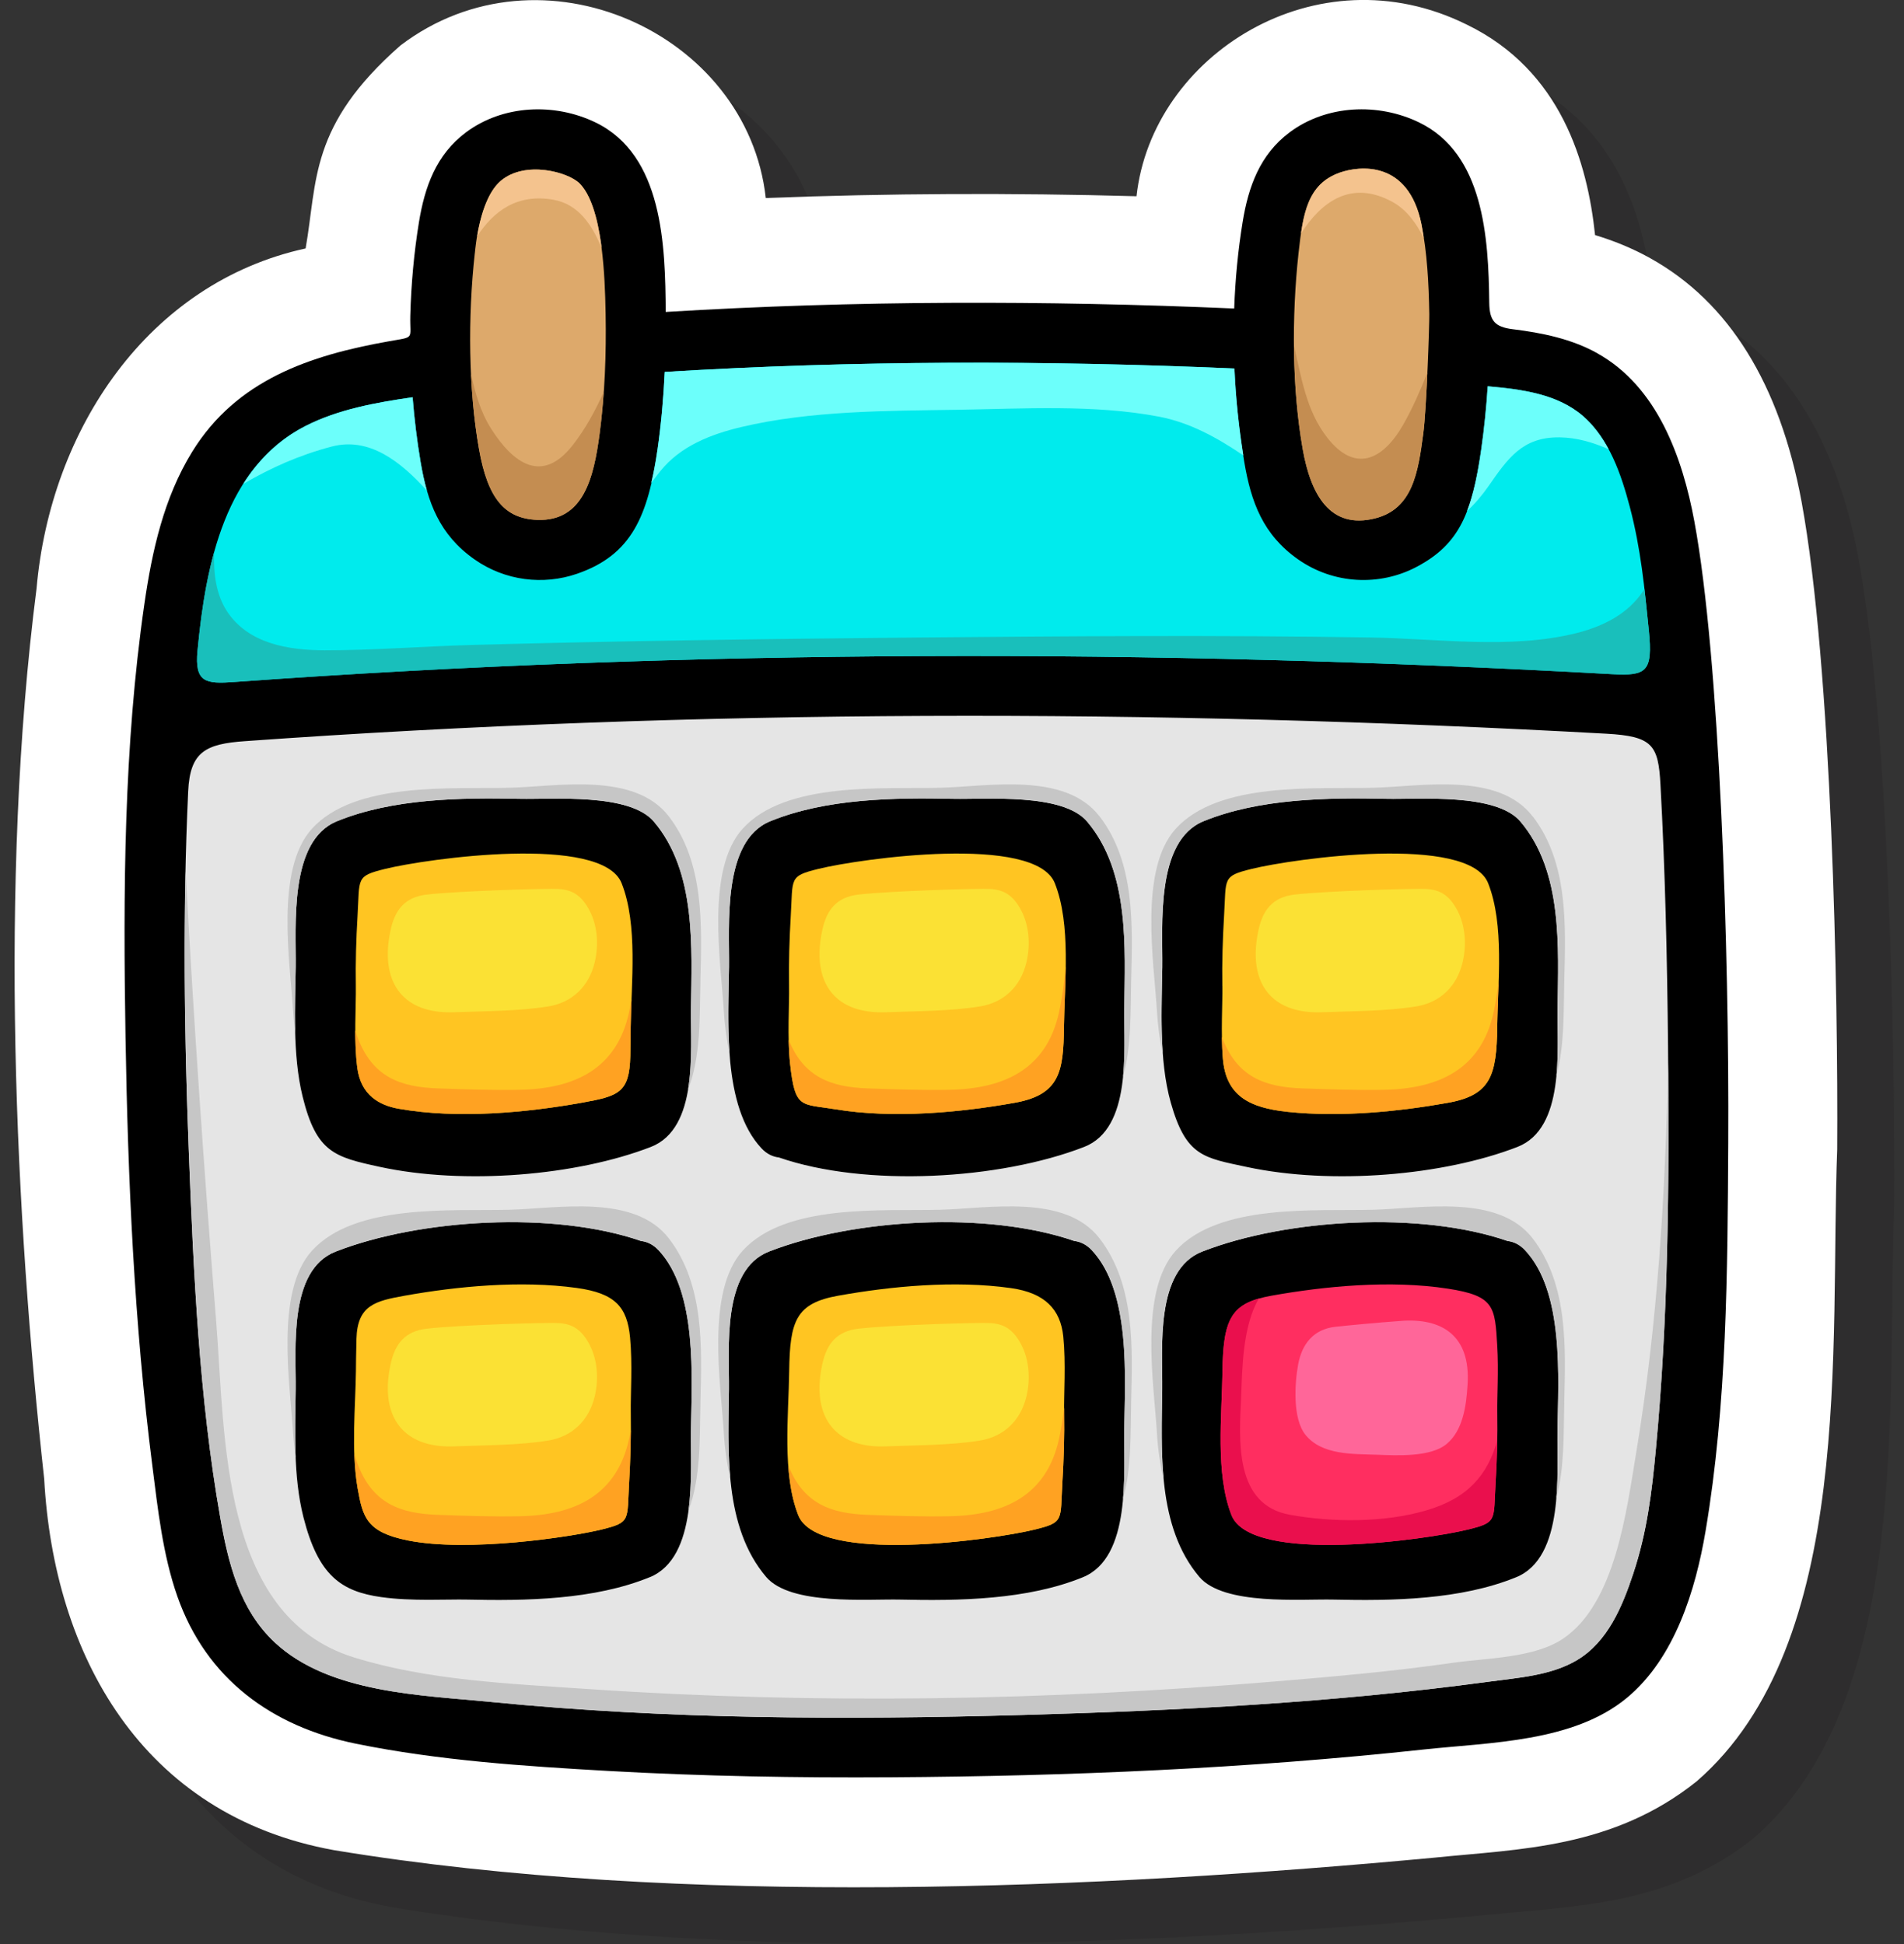 <svg width="47" height="48" viewBox="0 0 47 48" fill="none" xmlns="http://www.w3.org/2000/svg">
<rect x="0" y="0" width="47" height="48" fill="#333333" stroke="none"/>
<g style="mix-blend-mode:multiply" opacity="0.3">
<path d="M42.148 7.781C41.689 7.526 41.226 7.343 40.781 7.208C40.595 5.44 39.949 3.143 37.613 2.011C33.908 0.174 29.84 2.765 29.461 6.249C26.389 6.164 23.332 6.176 20.309 6.294C19.858 2.207 14.752 -0.103 11.294 2.525C9.034 4.507 9.246 5.868 8.95 7.538C5.062 8.387 2.652 12.006 2.31 15.929C1.373 23.239 1.791 31.487 2.498 37.918C2.733 42.242 4.892 46.221 9.655 47.084C18.219 48.499 28.546 48.042 36.842 47.265C38.899 47.055 41.218 47.042 43.29 45.383C47.209 41.98 46.573 34.626 46.758 29.78C46.783 25.98 46.63 17.879 45.877 13.787C45.338 10.879 44.083 8.858 42.148 7.781H42.148Z" fill="#231F20"/>
</g>
<path d="M40.741 6.377C40.283 6.122 39.82 5.939 39.374 5.804C39.189 4.036 38.543 1.739 36.206 0.607C32.502 -1.23 28.434 1.361 28.055 4.845C24.983 4.76 21.925 4.772 18.903 4.889C18.452 0.803 13.345 -1.507 9.887 1.121C7.628 3.103 7.839 4.464 7.544 6.134C3.655 6.984 1.245 10.602 0.903 14.525C-0.034 21.836 0.384 30.084 1.091 36.515C1.326 40.839 3.485 44.818 8.248 45.68C16.812 47.096 27.139 46.639 35.435 45.862C37.492 45.651 39.811 45.639 41.883 43.98C45.802 40.576 45.166 33.223 45.351 28.377C45.376 24.576 45.223 16.475 44.471 12.384C43.931 9.476 42.676 7.455 40.741 6.378V6.377Z" fill="white"/>
<path d="M39.431 8.722C38.795 8.367 38.07 8.218 37.339 8.128C36.902 8.074 36.768 7.921 36.762 7.474C36.744 5.856 36.623 3.794 35.031 3.023C34.021 2.533 32.744 2.586 31.832 3.269C31.098 3.819 30.816 4.612 30.674 5.483C30.56 6.183 30.492 6.898 30.466 7.617C25.794 7.415 21.102 7.417 16.433 7.702C16.421 6.055 16.367 3.831 14.7 3.023C13.688 2.534 12.413 2.586 11.5 3.27C10.766 3.82 10.485 4.613 10.342 5.484C10.219 6.24 10.149 7.014 10.128 7.793C10.112 8.399 10.263 8.307 9.579 8.43C7.66 8.773 5.839 9.374 4.742 11.157C4.042 12.295 3.753 13.606 3.564 14.912C3.054 18.436 3.039 22.038 3.098 25.592C3.157 29.122 3.312 32.673 3.759 36.178C3.896 37.255 4.016 38.381 4.378 39.413C5.091 41.443 6.703 42.627 8.785 43.051C10.825 43.467 12.947 43.606 15.021 43.724C17.346 43.855 19.677 43.895 22.006 43.88C26.389 43.853 30.787 43.665 35.146 43.194C36.785 43.017 38.839 43.016 40.162 41.917C41.339 40.94 41.855 39.263 42.102 37.8C42.632 34.659 42.643 31.405 42.661 28.229C42.688 23.497 42.45 16.239 41.825 12.873C41.533 11.296 40.913 9.549 39.43 8.723L39.431 8.722Z" fill="black"/>
<path d="M8.784 24.344C8.774 23.765 8.792 23.187 8.826 22.608C8.881 21.677 8.776 21.633 9.505 21.453C10.539 21.198 14.864 20.589 15.345 21.807C15.751 22.834 15.582 24.277 15.568 25.361C15.568 25.456 15.567 25.756 15.559 26.072C15.537 26.982 15.273 27.062 14.359 27.226C13.002 27.469 11.304 27.632 9.841 27.374C9.369 27.29 8.91 27.045 8.82 26.363C8.729 25.67 8.792 24.824 8.784 24.345V24.344Z" fill="#FFC522"/>
<path d="M15.571 34.872C15.581 35.451 15.563 36.03 15.529 36.608C15.474 37.539 15.579 37.584 14.85 37.763C14.089 37.951 11.55 38.329 10.067 38.033C9.052 37.829 8.957 37.466 8.829 36.752C8.664 35.821 8.775 34.723 8.786 33.854C8.787 33.752 8.789 33.401 8.799 33.055C8.822 32.223 9.265 32.12 9.995 31.989C11.268 31.762 12.841 31.605 14.239 31.799C15.189 31.931 15.48 32.27 15.553 33.018C15.615 33.676 15.563 34.43 15.571 34.872Z" fill="#FFC522"/>
<path d="M19.478 24.344C19.468 23.765 19.486 23.187 19.52 22.608C19.575 21.677 19.471 21.633 20.199 21.453C21.233 21.198 25.558 20.589 26.039 21.807C26.445 22.834 26.277 24.276 26.263 25.361C26.25 26.441 26.171 27.026 25.054 27.226C23.722 27.464 22.06 27.626 20.615 27.387C19.769 27.247 19.628 27.389 19.504 26.269C19.43 25.595 19.487 24.803 19.478 24.345V24.344Z" fill="#FFC522"/>
<path d="M32.054 6.248C32.161 5.288 32.266 4.542 33.078 4.26C33.548 4.097 34.768 3.941 35.09 5.544C35.227 6.225 35.269 6.985 35.282 7.76C35.286 8.01 35.214 10.097 35.133 10.706C35.006 11.67 34.87 12.563 33.949 12.797C32.826 13.082 32.353 12.201 32.157 11.087C31.895 9.602 31.881 7.83 32.054 6.249V6.248Z" fill="#DDA96B"/>
<path d="M11.722 6.248C11.734 6.137 11.832 4.911 12.365 4.462C12.966 3.957 14.025 4.246 14.308 4.53C14.679 4.901 14.808 5.77 14.854 6.148C14.917 6.661 14.941 7.206 14.95 7.759C14.967 8.74 14.931 9.732 14.801 10.706C14.657 11.792 14.405 12.879 13.259 12.835C12.459 12.804 12.04 12.313 11.824 11.086C11.561 9.601 11.547 7.829 11.721 6.248H11.722Z" fill="#DDA96B"/>
<path d="M4.876 16.064C5.08 13.905 5.562 11.53 7.54 10.518C8.347 10.106 9.276 9.938 10.185 9.808C10.229 10.345 10.293 10.877 10.382 11.402C10.551 12.403 10.847 13.202 11.71 13.809C12.469 14.344 13.415 14.451 14.241 14.167C15.6 13.701 15.998 12.731 16.234 11.077C16.323 10.448 16.378 9.817 16.408 9.183C21.087 8.898 25.789 8.895 30.472 9.098C30.506 9.875 30.587 10.647 30.714 11.402C30.883 12.403 31.179 13.202 32.041 13.809C32.925 14.431 34.061 14.475 34.966 13.997C36.036 13.435 36.343 12.647 36.566 11.078C36.639 10.566 36.691 10.053 36.724 9.538C37.563 9.61 38.451 9.728 39.077 10.274C39.723 10.835 40.02 11.714 40.232 12.516C40.504 13.549 40.597 14.517 40.7 15.564C40.802 16.588 40.646 16.691 39.789 16.644C28.472 16.016 17.097 16.019 5.79 16.837C5.072 16.89 4.802 16.853 4.875 16.064L4.876 16.064Z" fill="#00EBED"/>
<path d="M36.961 34.872C36.971 35.451 36.954 36.029 36.919 36.608C36.864 37.539 36.968 37.584 36.24 37.763C35.206 38.019 30.881 38.627 30.4 37.41C29.995 36.382 30.163 34.939 30.177 33.855C30.194 32.537 30.402 32.166 31.386 31.99C32.692 31.756 34.314 31.597 35.738 31.816C36.898 31.994 36.902 32.261 36.96 33.235C36.996 33.836 36.955 34.478 36.961 34.873V34.872Z" fill="#FF2E60"/>
<path d="M30.173 24.344C30.163 23.765 30.182 23.187 30.216 22.608C30.272 21.677 30.166 21.633 30.895 21.453C31.93 21.198 36.254 20.589 36.735 21.807C37.141 22.835 36.972 24.276 36.959 25.361C36.944 26.551 36.799 27.038 35.75 27.226C34.562 27.439 33.113 27.59 31.788 27.451C30.83 27.35 30.263 27.05 30.187 26.135C30.133 25.492 30.181 24.772 30.174 24.344H30.173Z" fill="#FFC522"/>
<path d="M41.175 25.801C41.154 23.657 41.105 21.508 40.988 19.363C40.935 18.392 40.79 18.178 39.653 18.115C28.465 17.498 17.222 17.499 6.044 18.299C5.078 18.367 4.69 18.559 4.645 19.538C4.507 22.505 4.546 25.486 4.661 28.451C4.778 31.449 4.917 34.512 5.435 37.458C5.633 38.587 5.913 39.744 6.789 40.557C8.139 41.808 10.402 41.85 12.14 42.022C16.482 42.45 20.87 42.465 25.227 42.342C29.063 42.234 32.923 42.038 36.729 41.523C37.465 41.422 38.288 41.373 38.936 40.983C39.688 40.53 40.046 39.664 40.311 38.868C40.659 37.828 40.775 36.838 40.874 35.787C41.187 32.473 41.207 29.125 41.175 25.801V25.801ZM8.318 20.276C9.691 19.715 11.376 19.691 12.836 19.723C13.637 19.741 15.537 19.574 16.14 20.284C17.192 21.523 17.076 23.385 17.057 24.915C17.044 25.918 17.244 27.859 16.067 28.317C14.238 29.026 11.471 29.264 9.369 28.808C8.257 28.566 7.81 28.453 7.47 27.074C7.214 26.033 7.287 24.774 7.3 23.88C7.314 22.856 7.124 20.764 8.318 20.276ZM16.038 38.94C14.665 39.502 12.98 39.526 11.52 39.493C11.041 39.482 10.166 39.538 9.412 39.432C8.42 39.292 7.856 38.898 7.491 37.462C7.233 36.444 7.287 35.302 7.299 34.302C7.312 33.299 7.112 31.356 8.29 30.9C10.374 30.09 13.676 29.896 15.824 30.64C15.971 30.656 16.119 30.722 16.252 30.863C17.226 31.898 17.075 34.015 17.056 35.337C17.042 36.36 17.233 38.453 16.039 38.941L16.038 38.94ZM19.013 20.276C20.386 19.715 22.071 19.691 23.532 19.723C24.332 19.741 26.234 19.574 26.835 20.284C27.886 21.524 27.771 23.385 27.752 24.915C27.74 25.918 27.939 27.859 26.762 28.317C24.678 29.126 21.375 29.32 19.227 28.577C19.08 28.561 18.932 28.494 18.8 28.354C17.826 27.32 17.978 25.201 17.996 23.88C18.01 22.856 17.82 20.764 19.013 20.276ZM26.733 38.94C25.36 39.502 23.675 39.526 22.215 39.493C21.415 39.475 19.513 39.643 18.912 38.933C17.86 37.693 17.976 35.832 17.994 34.301C18.006 33.298 17.808 31.356 18.985 30.899C21.069 30.089 24.372 29.896 26.519 30.639C26.666 30.656 26.814 30.722 26.947 30.863C27.921 31.896 27.77 34.015 27.751 35.336C27.737 36.36 27.927 38.452 26.733 38.94ZM29.709 20.276C31.081 19.715 32.767 19.691 34.227 19.723C35.027 19.741 36.929 19.574 37.531 20.284C38.582 21.524 38.467 23.384 38.448 24.915C38.435 25.918 38.635 27.859 37.458 28.317C35.634 29.025 32.876 29.262 30.778 28.812C29.716 28.584 29.276 28.555 28.9 27.221C28.599 26.154 28.678 24.816 28.691 23.88C28.705 22.856 28.515 20.764 29.709 20.276ZM37.428 38.94C36.055 39.502 34.371 39.526 32.91 39.493C32.11 39.475 30.208 39.643 29.606 38.933C28.555 37.693 28.671 35.831 28.69 34.301C28.702 33.298 28.503 31.356 29.68 30.899C31.764 30.089 35.067 29.896 37.214 30.639C37.361 30.656 37.509 30.722 37.642 30.863C38.616 31.896 38.465 34.015 38.446 35.336C38.432 36.36 38.622 38.452 37.429 38.94H37.428Z" fill="#E5E5E5"/>
<path d="M26.267 34.872C26.277 35.451 26.259 36.029 26.224 36.608C26.169 37.539 26.274 37.584 25.545 37.763C24.511 38.018 20.187 38.627 19.705 37.41C19.299 36.382 19.468 34.939 19.481 33.855C19.497 32.609 19.649 32.176 20.691 31.99C21.971 31.761 23.555 31.603 24.959 31.803C25.79 31.921 26.179 32.325 26.247 32.999C26.313 33.662 26.259 34.426 26.267 34.872Z" fill="#FFC522"/>
<path d="M40.701 15.563C40.667 15.216 40.631 14.879 40.592 14.544C40.283 15.039 39.752 15.424 38.899 15.635C37.276 16.035 35.48 15.765 33.824 15.739C30.092 15.678 26.358 15.706 22.625 15.74C18.964 15.774 15.302 15.822 11.642 15.924C10.435 15.958 9.224 16.056 8.018 16.056C7.117 16.054 6.119 15.892 5.597 15.083C5.333 14.672 5.266 14.157 5.288 13.627C5.069 14.414 4.953 15.255 4.877 16.064C4.802 16.853 5.074 16.89 5.792 16.837C17.098 16.019 28.473 16.016 39.791 16.644C40.648 16.691 40.803 16.588 40.702 15.564L40.701 15.563Z" fill="#19BFBB"/>
<path d="M10.538 12.112C10.473 11.887 10.424 11.651 10.381 11.402C10.293 10.877 10.228 10.345 10.185 9.808C9.276 9.939 8.347 10.106 7.54 10.518C6.873 10.859 6.38 11.357 6.006 11.947C6.68 11.554 7.384 11.237 8.187 11.026C9.116 10.781 9.891 11.398 10.537 12.112H10.538Z" fill="#6CFFFB"/>
<path d="M39.078 10.273C38.451 9.728 37.563 9.61 36.724 9.537C36.691 10.052 36.639 10.565 36.567 11.077C36.478 11.706 36.372 12.205 36.212 12.619C36.41 12.439 36.587 12.227 36.745 12.001C37.221 11.317 37.582 10.785 38.503 10.798C38.919 10.804 39.322 10.921 39.709 11.092C39.544 10.784 39.341 10.502 39.078 10.273H39.078Z" fill="#6CFFFB"/>
<path d="M28.605 10.286C29.376 10.433 30.05 10.809 30.692 11.244C30.58 10.54 30.504 9.821 30.472 9.098C25.789 8.894 21.088 8.897 16.408 9.182C16.378 9.816 16.323 10.448 16.234 11.076C16.19 11.385 16.137 11.661 16.076 11.923C16.149 11.826 16.222 11.729 16.3 11.632C16.802 11.009 17.547 10.722 18.301 10.543C20.013 10.137 21.89 10.144 23.64 10.117C25.26 10.092 27.008 9.982 28.604 10.286H28.605Z" fill="#6CFFFB"/>
<path d="M34.631 10.497C34.13 11.367 33.443 11.687 32.753 10.793C32.244 10.133 32.124 9.319 31.942 8.537C31.949 9.42 32.017 10.294 32.157 11.085C32.353 12.2 32.826 13.081 33.949 12.796C34.87 12.561 35.006 11.669 35.133 10.705C35.172 10.417 35.208 9.799 35.235 9.201C35.057 9.649 34.865 10.089 34.631 10.497V10.497Z" fill="#C48D51"/>
<path d="M14.128 11.003C13.378 11.952 12.67 11.444 12.124 10.586C11.859 10.168 11.729 9.702 11.627 9.228C11.658 9.872 11.721 10.502 11.824 11.086C12.041 12.312 12.46 12.803 13.259 12.835C14.406 12.879 14.657 11.792 14.802 10.706C14.847 10.368 14.877 10.028 14.901 9.686C14.688 10.148 14.45 10.596 14.128 11.003Z" fill="#C48D51"/>
<path d="M34.382 4.991C34.726 5.18 34.968 5.521 35.145 5.878C35.128 5.765 35.111 5.652 35.09 5.543C34.768 3.94 33.548 4.097 33.078 4.26C32.408 4.493 32.221 5.043 32.115 5.765C32.618 4.98 33.357 4.425 34.382 4.99V4.991Z" fill="#F4C38E"/>
<path d="M13.666 4.933C14.278 5.041 14.62 5.558 14.851 6.124C14.803 5.736 14.673 4.894 14.308 4.53C14.025 4.246 12.966 3.957 12.365 4.462C12.008 4.762 11.848 5.406 11.777 5.835C12.188 5.211 12.763 4.773 13.666 4.932L13.666 4.933Z" fill="#F4C38E"/>
<path d="M23.448 26.906C22.777 26.92 22.093 26.895 21.422 26.872C20.514 26.84 19.844 26.599 19.469 25.674C19.473 25.875 19.483 26.076 19.504 26.269C19.627 27.388 19.769 27.247 20.615 27.386C22.06 27.625 23.722 27.464 25.054 27.226C26.171 27.026 26.25 26.44 26.263 25.36C26.269 24.901 26.301 24.379 26.306 23.851C26.273 24.23 26.225 24.609 26.142 24.99C25.835 26.405 24.78 26.878 23.447 26.906L23.448 26.906Z" fill="#FFA222"/>
<path d="M12.836 26.906C12.165 26.92 11.481 26.895 10.81 26.872C9.873 26.839 9.185 26.59 8.818 25.587C8.799 25.536 8.785 25.483 8.77 25.432C8.77 25.743 8.781 26.067 8.82 26.363C8.91 27.046 9.368 27.29 9.84 27.374C11.303 27.632 13.002 27.469 14.358 27.226C15.273 27.062 15.536 26.983 15.558 26.072C15.566 25.756 15.566 25.456 15.568 25.361C15.57 25.143 15.579 24.908 15.589 24.666C15.57 24.774 15.552 24.882 15.529 24.99C15.222 26.405 14.168 26.879 12.835 26.906H12.836Z" fill="#FFA222"/>
<path d="M15.53 35.52C15.223 36.934 14.169 37.408 12.836 37.435C12.165 37.45 11.481 37.424 10.81 37.401C9.872 37.368 9.185 37.119 8.818 36.116C8.791 36.043 8.77 35.967 8.75 35.891C8.761 36.185 8.781 36.476 8.83 36.751C8.957 37.466 9.052 37.829 10.068 38.032C11.55 38.329 14.09 37.95 14.851 37.763C15.579 37.584 15.475 37.539 15.53 36.608C15.555 36.175 15.567 35.743 15.57 35.31C15.556 35.38 15.546 35.45 15.531 35.52L15.53 35.52Z" fill="#FFA222"/>
<path d="M36.87 24.99C36.563 26.405 35.508 26.879 34.175 26.906C33.504 26.92 32.821 26.895 32.15 26.872C31.216 26.839 30.53 26.591 30.162 25.598C30.164 25.777 30.171 25.959 30.186 26.135C30.262 27.05 30.83 27.351 31.788 27.451C33.113 27.59 34.561 27.439 35.749 27.226C36.798 27.038 36.944 26.551 36.959 25.361C36.963 25.01 36.982 24.622 36.994 24.224C36.963 24.479 36.925 24.735 36.87 24.991V24.99Z" fill="#FFA222"/>
<path d="M23.448 37.435C22.777 37.45 22.093 37.424 21.422 37.401C20.506 37.369 19.832 37.125 19.459 36.18C19.49 36.62 19.56 37.041 19.706 37.41C20.187 38.627 24.511 38.019 25.546 37.763C26.275 37.583 26.17 37.539 26.225 36.608C26.259 36.029 26.277 35.451 26.268 34.872C26.268 34.835 26.268 34.795 26.268 34.755C26.236 35.009 26.198 35.264 26.143 35.52C25.836 36.934 24.782 37.408 23.448 37.435H23.448Z" fill="#FFA222"/>
<path d="M10.53 22.087C9.998 22.15 9.754 22.46 9.645 22.947C9.473 23.724 9.612 24.326 10.032 24.67C10.308 24.896 10.704 25.011 11.212 24.992C11.96 24.964 12.793 24.967 13.53 24.849C14.12 24.755 14.541 24.358 14.683 23.749C14.787 23.302 14.738 22.842 14.56 22.495C14.354 22.094 14.12 21.973 13.795 21.948C13.55 21.93 11.308 21.997 10.531 22.087H10.53Z" fill="#FBE134"/>
<path d="M10.53 32.805C9.998 32.867 9.754 33.178 9.645 33.665C9.473 34.442 9.612 35.044 10.032 35.388C10.308 35.614 10.704 35.73 11.212 35.71C11.96 35.681 12.793 35.685 13.53 35.567C14.12 35.472 14.541 35.075 14.683 34.467C14.787 34.02 14.738 33.56 14.56 33.213C14.354 32.811 14.12 32.69 13.795 32.666C13.55 32.647 11.308 32.714 10.531 32.805H10.53Z" fill="#FBE134"/>
<path d="M21.187 22.087C20.655 22.15 20.41 22.46 20.302 22.947C20.129 23.724 20.269 24.326 20.689 24.67C20.964 24.896 21.36 25.011 21.869 24.992C22.616 24.964 23.45 24.967 24.186 24.849C24.777 24.755 25.198 24.358 25.34 23.749C25.444 23.302 25.395 22.842 25.217 22.495C25.012 22.094 24.777 21.973 24.452 21.948C24.207 21.93 21.965 21.997 21.188 22.087H21.187Z" fill="#FBE134"/>
<path d="M31.954 22.087C31.422 22.15 31.178 22.46 31.069 22.947C30.896 23.724 31.036 24.326 31.455 24.67C31.732 24.896 32.128 25.011 32.635 24.992C33.383 24.964 34.217 24.967 34.953 24.849C35.544 24.755 35.965 24.358 36.107 23.749C36.211 23.302 36.161 22.842 35.984 22.495C35.778 22.094 35.544 21.973 35.219 21.948C34.974 21.93 32.732 21.997 31.955 22.087H31.954Z" fill="#FBE134"/>
<path d="M21.187 32.805C20.655 32.867 20.41 33.178 20.302 33.665C20.129 34.442 20.269 35.044 20.689 35.388C20.964 35.614 21.36 35.73 21.869 35.71C22.616 35.681 23.45 35.685 24.186 35.567C24.777 35.472 25.198 35.075 25.34 34.467C25.444 34.02 25.395 33.56 25.217 33.213C25.012 32.811 24.777 32.69 24.452 32.666C24.207 32.647 21.965 32.714 21.188 32.805H21.187Z" fill="#FBE134"/>
<path d="M36.24 37.763C36.969 37.584 36.864 37.539 36.919 36.608C36.94 36.263 36.952 35.919 36.958 35.574C36.717 36.413 36.243 36.994 35.184 37.298C34.155 37.594 32.9 37.589 31.845 37.4C30.459 37.154 30.589 35.548 30.637 34.493C30.665 33.843 30.664 32.757 31.074 32.061C30.357 32.266 30.191 32.69 30.176 33.854C30.163 34.939 29.994 36.381 30.4 37.409C30.88 38.627 35.205 38.018 36.239 37.762L36.24 37.763Z" fill="#EA0F4D"/>
<path d="M34.595 32.612C33.975 32.656 33.276 32.724 32.969 32.757C32.424 32.816 32.138 33.18 32.044 33.69C31.959 34.154 31.905 35.023 32.222 35.421C32.628 35.931 33.399 35.896 33.995 35.917C34.464 35.934 35.317 35.984 35.715 35.647C36.112 35.31 36.195 34.718 36.227 34.184C36.306 32.953 35.571 32.542 34.596 32.611L34.595 32.612Z" fill="#FF6699"/>
<path d="M17.29 34.623C17.324 33.258 17.389 31.721 16.513 30.579C15.66 29.466 13.753 29.839 12.565 29.869C11.137 29.904 8.761 29.712 7.701 30.879C6.787 31.885 7.162 34.179 7.233 35.368C7.247 35.581 7.27 35.789 7.299 35.993C7.275 35.416 7.292 34.838 7.299 34.301C7.311 33.298 7.112 31.356 8.289 30.899C10.374 30.089 13.676 29.896 15.823 30.639C15.97 30.655 16.119 30.721 16.252 30.862C17.225 31.897 17.074 34.015 17.055 35.336C17.049 35.837 17.09 36.596 16.994 37.297C17.309 36.474 17.269 35.471 17.29 34.623Z" fill="#C6C6C6"/>
<path d="M16.513 20.16C15.66 19.047 13.753 19.42 12.565 19.45C11.137 19.485 8.761 19.294 7.701 20.46C6.787 21.466 7.162 23.761 7.233 24.949C7.245 25.138 7.264 25.324 7.287 25.505C7.271 24.919 7.293 24.349 7.299 23.88C7.313 22.856 7.124 20.764 8.317 20.276C9.69 19.715 11.375 19.691 12.836 19.723C13.636 19.741 15.537 19.574 16.139 20.284C17.191 21.523 17.075 23.385 17.056 24.915C17.05 25.438 17.099 26.214 16.983 26.903C17.309 26.075 17.268 25.061 17.29 24.205C17.323 22.839 17.388 21.302 16.512 20.16H16.513Z" fill="#C6C6C6"/>
<path d="M27.922 34.623C27.956 33.258 28.02 31.721 27.145 30.579C26.292 29.466 24.385 29.839 23.198 29.869C21.769 29.904 19.393 29.712 18.333 30.879C17.42 31.885 17.794 34.179 17.867 35.368C17.89 35.759 17.942 36.135 18.027 36.49C17.959 35.751 17.985 34.992 17.994 34.301C18.006 33.298 17.808 31.356 18.985 30.899C21.069 30.089 24.372 29.896 26.519 30.639C26.666 30.655 26.814 30.722 26.947 30.862C27.921 31.896 27.77 34.015 27.751 35.336C27.745 35.771 27.775 36.399 27.721 37.014C27.933 36.251 27.904 35.376 27.923 34.623H27.922Z" fill="#C6C6C6"/>
<path d="M38.613 34.623C38.647 33.258 38.711 31.721 37.836 30.579C36.984 29.466 35.076 29.839 33.889 29.869C32.46 29.904 30.084 29.712 29.024 30.879C28.11 31.885 28.486 34.179 28.558 35.368C28.581 35.769 28.636 36.152 28.725 36.515C28.653 35.768 28.68 35 28.689 34.301C28.701 33.299 28.502 31.356 29.679 30.9C31.763 30.09 35.066 29.896 37.214 30.64C37.361 30.656 37.508 30.723 37.641 30.863C38.615 31.896 38.464 34.016 38.446 35.337C38.439 35.766 38.469 36.385 38.418 36.993C38.623 36.234 38.595 35.369 38.614 34.624L38.613 34.623Z" fill="#C6C6C6"/>
<path d="M37.836 20.16C36.984 19.047 35.076 19.42 33.889 19.45C32.46 19.485 30.084 19.294 29.024 20.46C28.11 21.466 28.486 23.761 28.558 24.949C28.58 25.322 28.627 25.681 28.705 26.022C28.647 25.261 28.683 24.486 28.691 23.879C28.705 22.855 28.515 20.763 29.709 20.275C31.081 19.714 32.767 19.69 34.227 19.722C35.027 19.741 36.929 19.573 37.531 20.283C38.582 21.523 38.467 23.384 38.448 24.914C38.442 25.353 38.477 25.971 38.42 26.566C38.623 25.809 38.596 24.947 38.614 24.204C38.649 22.838 38.713 21.302 37.838 20.159L37.836 20.16Z" fill="#C6C6C6"/>
<path d="M27.145 20.16C26.292 19.047 24.385 19.42 23.198 19.45C21.769 19.485 19.393 19.294 18.333 20.46C17.42 21.466 17.794 23.761 17.867 24.949C17.889 25.319 17.936 25.676 18.012 26.015C17.956 25.256 17.987 24.485 17.996 23.88C18.01 22.856 17.82 20.764 19.013 20.276C20.386 19.715 22.071 19.691 23.532 19.723C24.332 19.741 26.234 19.573 26.835 20.284C27.886 21.524 27.771 23.385 27.752 24.915C27.746 25.36 27.782 25.99 27.721 26.593C27.933 25.83 27.904 24.957 27.923 24.205C27.957 22.839 28.021 21.302 27.146 20.16H27.145Z" fill="#C6C6C6"/>
<path d="M40.874 35.788C41.173 32.618 41.204 29.417 41.178 26.234C41.112 29.458 40.917 32.684 40.392 35.848C40.149 37.308 39.876 39.589 38.584 40.458C37.867 40.941 36.696 40.934 35.87 41.053C34.416 41.263 32.947 41.392 31.483 41.514C25.824 41.986 20.161 42.086 14.493 41.7C12.584 41.569 10.563 41.49 8.725 40.917C5.431 39.889 5.562 35.441 5.338 32.647C5.04 28.944 4.782 25.227 4.582 21.514C4.532 23.826 4.571 26.143 4.661 28.451C4.778 31.45 4.917 34.513 5.435 37.459C5.633 38.588 5.913 39.745 6.789 40.557C8.139 41.809 10.402 41.85 12.14 42.022C16.482 42.451 20.87 42.466 25.227 42.343C29.063 42.235 32.923 42.039 36.729 41.523C37.465 41.423 38.288 41.373 38.936 40.983C39.688 40.531 40.046 39.665 40.311 38.869C40.659 37.828 40.775 36.838 40.874 35.788Z" fill="#C6C6C6"/>
</svg>
